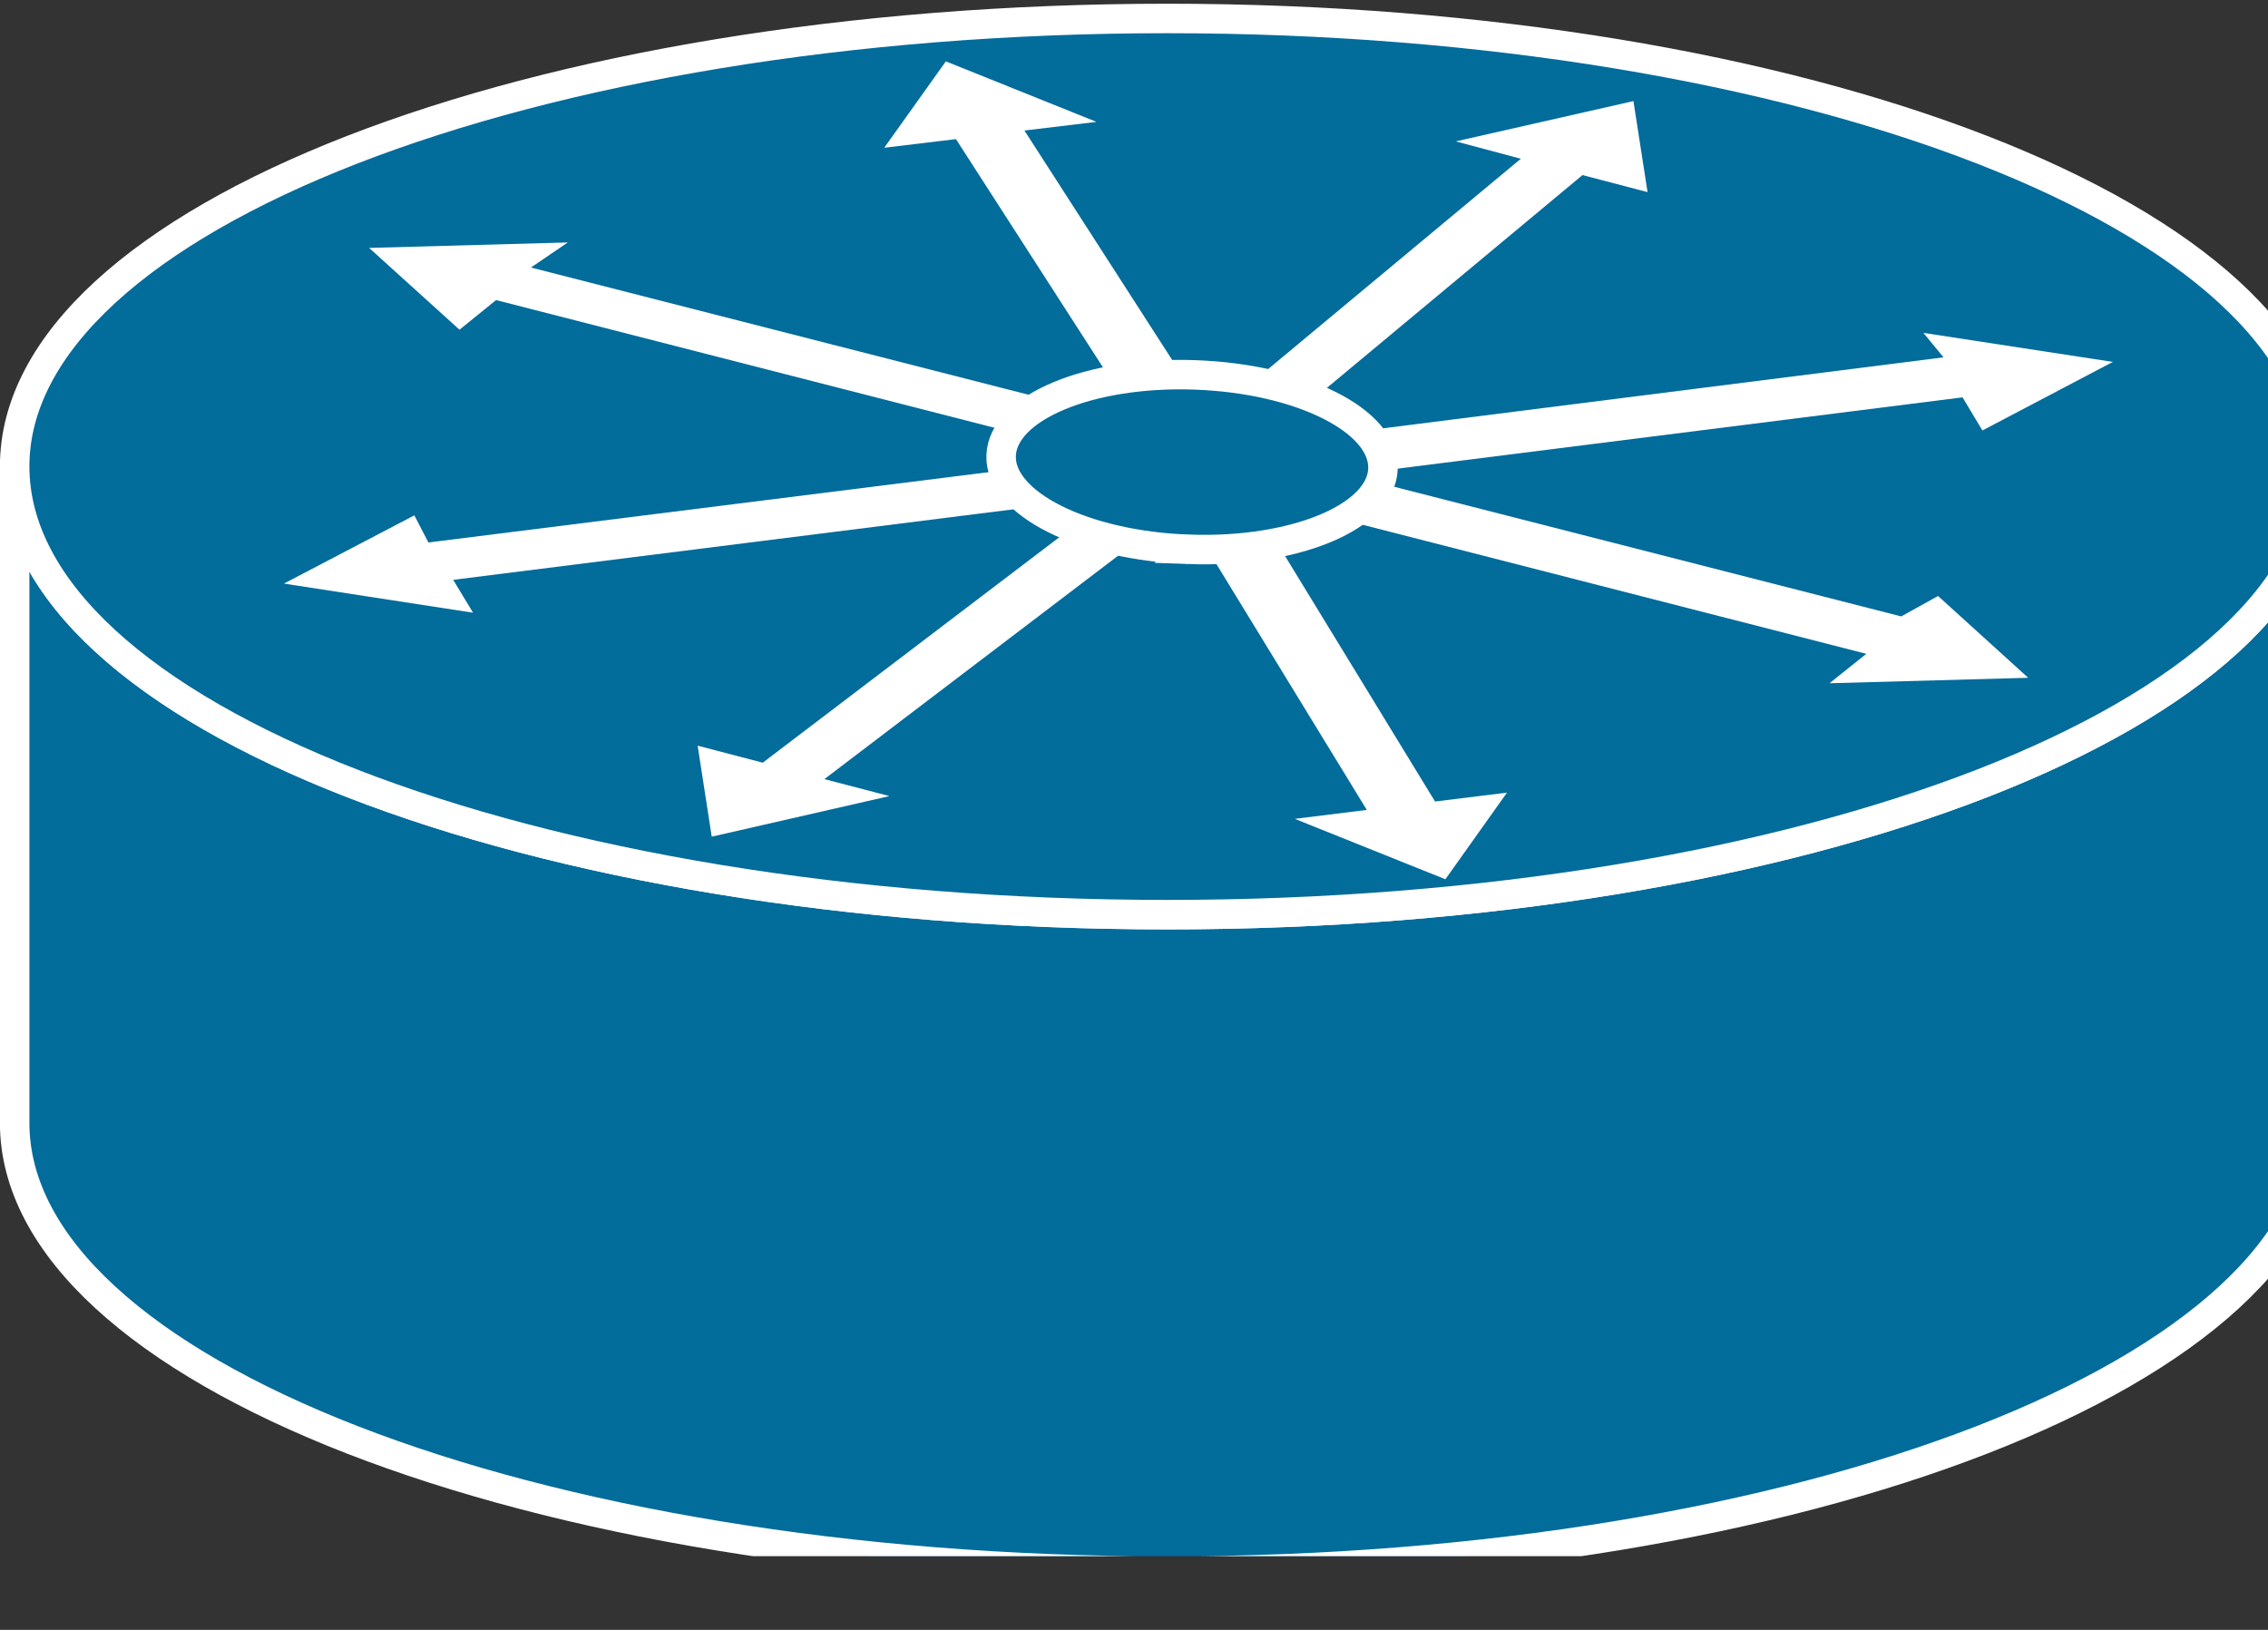 <svg xmlns="http://www.w3.org/2000/svg" viewBox="0 0 40 28.75" height="28.75" width="40">
    <rect x="0" y="0" width="40" height="28.75" fill="#333333" stroke="none"/>
    <defs>
        <clipPath id="a">
            <path d="M0 10v211h317V10H0z"/>
        </clipPath>
    </defs>
    <g clip-path="url(#a)" transform="matrix(.13 0 0 -.13 0 28.75)">
        <path d="M314.691 157.867c0-33.601-70-60.82-156.332-60.82-86.37 0-156.37 27.219-156.37 60.82v-89.07c0-33.59 70-60.82 156.37-60.82 86.332 0 156.332 27.23 156.332 60.82v89.07" fill="#026c9b"/>
        <path d="M314.691 157.867c0-33.601-70-60.82-156.332-60.82-86.37 0-156.37 27.219-156.37 60.82v-89.07c0-33.59 70-60.82 156.37-60.82 86.332 0 156.332 27.23 156.332 60.82v89.07z" fill="none" stroke="#fff" stroke-width="4"/>
        <path d="M158.359 97.047c86.332 0 156.332 27.219 156.332 60.82 0 33.551-70 60.781-156.332 60.781-86.37 0-156.37-27.23-156.37-60.781 0-33.601 70-60.82 156.37-60.82" fill="#026c9b"/>
        <path d="M158.359 97.047c86.332 0 156.332 27.219 156.332 60.82 0 33.551-70 60.781-156.332 60.781-86.37 0-156.37-27.23-156.37-60.781 0-33.601 70-60.82 156.37-60.82z" fill="none" stroke="#fff" stroke-width="4"/>
        <path d="M160.781 169.586l-21.801 33.859 9.77 1.172-20.43 8.211-8.359-11.723 9.73 1.172 21.789-33.832 9.301 1.141M148.398 165.328l-76.367 19.527 5 3.403-26.953-.742 12.262-11.098 4.96 4.02 76.372-19.571 4.726 4.461M143.75 158.297l-85.629-10.75-1.91 3.68-17.692-9.258 25.66-3.953-2.699 4.461 85.629 10.781-3.359 5.039M147.191 150.906l-43.711-33.238-8.832 2.309 1.91-12.348 24.102 5.508-8.82 2.301 43.711 33.25-8.36 2.218M168.98 168.527l37.348 31.09-8.828 2.352 24.102 5.469 1.918-12.352-8.829 2.312-37.351-31.101-8.36 2.23M163.09 147.785l22.34-36.527-9.77-1.211 20.43-8.199 8.359 11.757-9.758-1.207-22.312 36.52-9.289-1.133M178.98 151.457l74.219-19.019-5-3.993 26.961.743-12.23 11.097-5-2.769-74.219 18.98-4.731-5.039M181.129 156.496l85.121 10.742 2.699-4.492 17.692 9.301-25.7 3.941 2.731-3.32-85.121-10.781 2.578-5.391" fill="#fff"/>
        <path d="M161.289 146.617c14.301-.512 26.09 4.371 26.332 10.899.231 6.562-11.172 12.261-25.473 12.769-14.339.512-26.097-4.418-26.328-10.937-.23-6.52 11.168-12.231 25.469-12.731" fill="#026c9b"/>
        <path d="M161.289 146.617c14.301-.512 26.09 4.371 26.332 10.899.231 6.562-11.172 12.261-25.473 12.769-14.339.512-26.097-4.418-26.328-10.937-.23-6.52 11.168-12.231 25.469-12.731z" fill="none" stroke="#fff" stroke-width="4"/>
    </g>
</svg>
